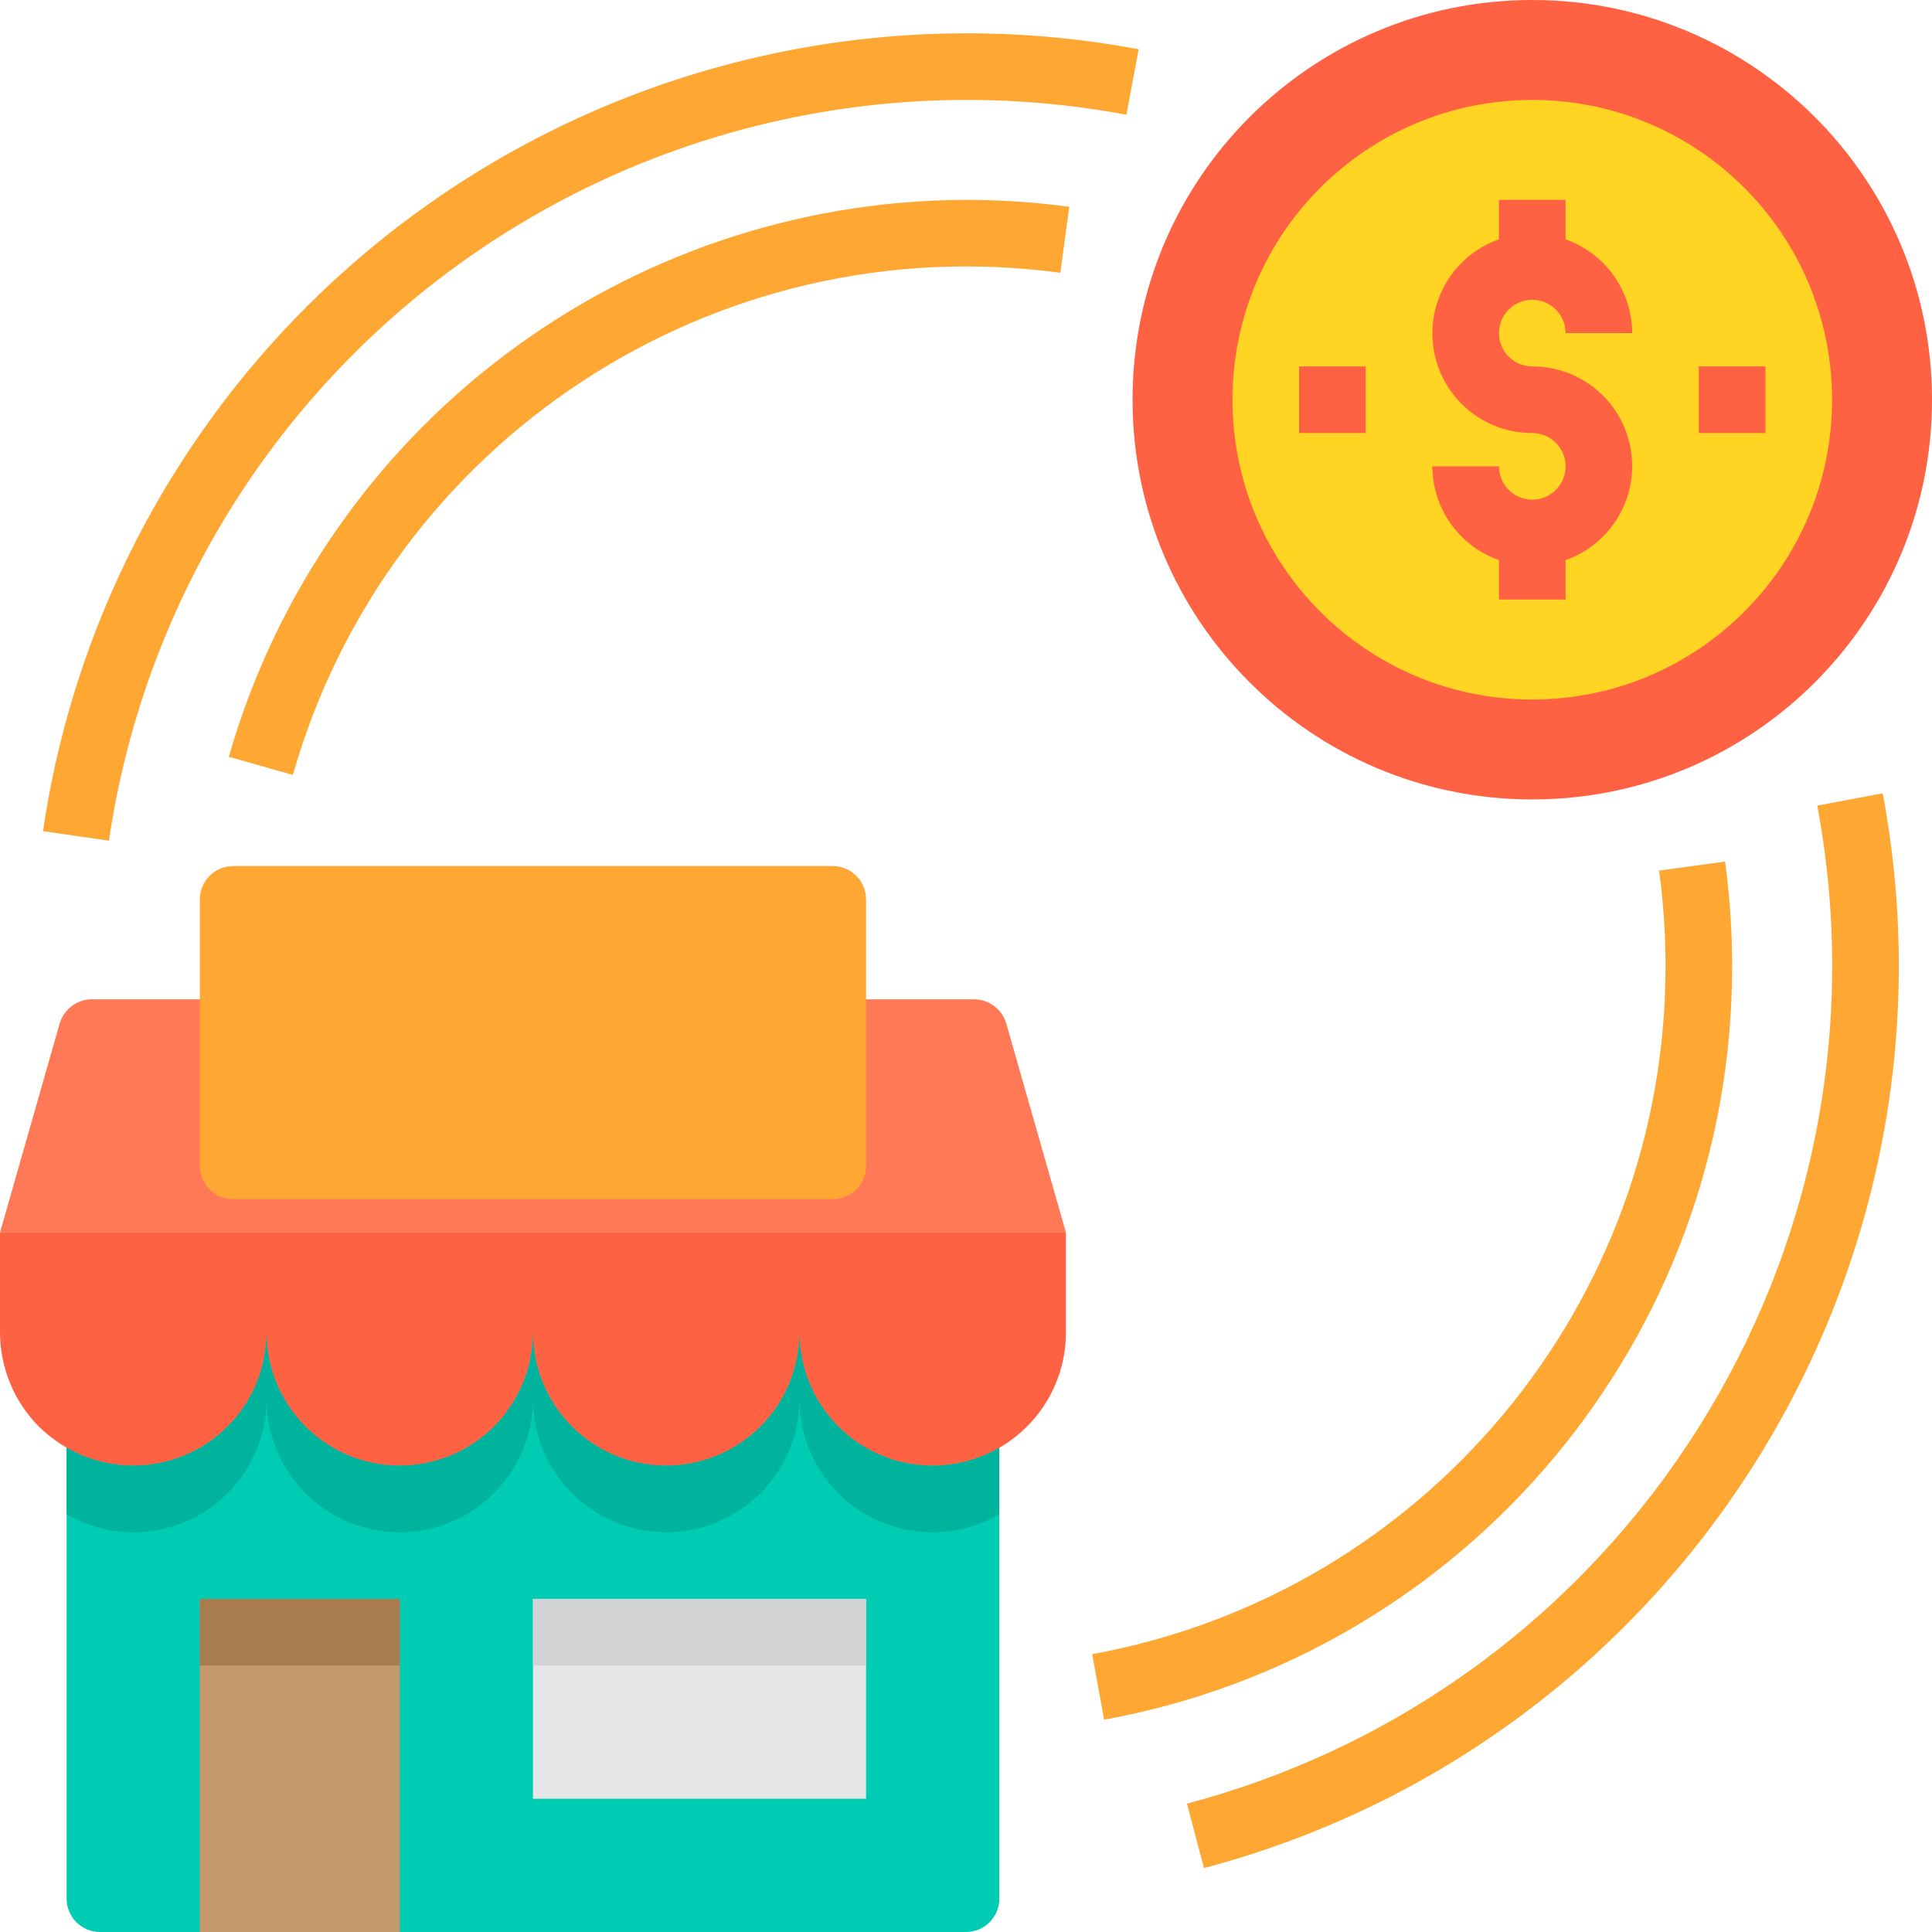 <svg height="464pt" viewBox="0 0 464 464" width="464pt" xmlns="http://www.w3.org/2000/svg"><path d="m240 304v152c0 4.418-3.582 8-8 8h-208c-4.418 0-8-3.582-8-8v-152zm0 0" fill="#00ccb3"/><path d="m48 384h48v80h-48zm0 0" fill="#c49a6c"/><path d="m128 384h80v48h-80zm0 0" fill="#e6e7e8"/><path d="m464 96c0 53.02-42.98 96-96 96s-96-42.98-96-96 42.98-96 96-96 96 42.98 96 96zm0 0" fill="#ff6243"/><path d="m440 96c0 39.766-32.234 72-72 72s-72-32.234-72-72 32.234-72 72-72 72 32.234 72 72zm0 0" fill="#ffd422"/><path d="m0 320c.016 8.484 3.379 16.621 9.359 22.641 1.996 1.945 4.227 3.641 6.641 5.039 9.891 5.742 22.098 5.758 32.004.043 9.91-5.715 16.008-16.285 15.996-27.723 0 17.672 14.328 32 32 32s32-14.328 32-32c0 17.672 14.328 32 32 32s32-14.328 32-32c0 17.672 14.328 32 32 32s32-14.328 32-32v-24h-256zm0 0" fill="#ff6243"/><path d="m234 240h-212c-3.566.047-6.684 2.418-7.68 5.84l-14.32 50.16h256l-14.32-50.16c-.996-3.422-4.113-5.793-7.68-5.84zm0 0" fill="#ff7956"/><path d="m240 347.68v16c-9.891 5.746-22.102 5.766-32.012.051-9.906-5.715-16.008-16.293-15.988-27.73 0 17.672-14.328 32-32 32s-32-14.328-32-32c0 17.672-14.328 32-32 32s-32-14.328-32-32c.02 11.438-6.082 22.016-15.988 27.73-9.91 5.715-22.121 5.695-32.012-.051v-16c9.891 5.742 22.098 5.758 32.004.043 9.91-5.715 16.008-16.285 15.996-27.723 0 17.672 14.328 32 32 32s32-14.328 32-32c0 17.672 14.328 32 32 32s32-14.328 32-32c-.02 11.438 6.082 22.016 15.988 27.73 9.91 5.715 22.121 5.695 32.012-.051zm0 0" fill="#00b39d"/><path d="m208 240v40c0 4.418-3.582 8-8 8h-144c-4.418 0-8-3.582-8-8v-64c0-4.418 3.582-8 8-8h144c4.418 0 8 3.582 8 8zm0 0" fill="#ffa733"/><path d="m48 384h48v16h-48zm0 0" fill="#a97c50"/><path d="m128 384h80v16h-80zm0 0" fill="#d1d3d4"/><path d="m368 72c4.418 0 8 3.582 8 8h16c-.043-10.133-6.445-19.148-16-22.527v-9.473h-16v9.473c-11.012 3.879-17.621 15.133-15.645 26.641 1.98 11.508 11.969 19.91 23.645 19.887 4.418 0 8 3.582 8 8s-3.582 8-8 8-8-3.582-8-8h-16c.043 10.133 6.445 19.148 16 22.527v9.473h16v-9.473c11.012-3.879 17.621-15.133 15.645-26.641-1.98-11.508-11.969-19.91-23.645-19.887-4.418 0-8-3.582-8-8s3.582-8 8-8zm0 0" fill="#ff6243"/><path d="m408 88h16v16h-16zm0 0" fill="#ff6243"/><path d="m312 88h16v16h-16zm0 0" fill="#ff6243"/><g fill="#ffa733"><path d="m265.168 413.016-2.863-15.742c79.816-14.562 137.781-84.141 137.695-165.273 0-7.664-.516-15.324-1.543-22.922l15.848-2.156c1.129 8.309 1.695 16.691 1.695 25.078.094 88.867-63.406 165.074-150.832 181.016zm0 0"/><path d="m70.336 186.113-15.383-4.359c22.66-79.027 94.836-133.551 177.047-133.754 8.293 0 16.578.555 24.801 1.656l-2.137 15.855c-82.875-11.184-161.387 40.184-184.328 120.602zm0 0"/><path d="m289.145 448.648-4.074-15.48c105.43-27.949 171.449-132.492 151.371-239.695l15.727-2.945c21.617 115.453-49.484 228.031-163.023 258.121zm0 0"/><path d="m26.16 201.91-15.832-2.293c8.875-60.348 41.949-114.477 91.602-149.906 49.648-35.43 111.59-49.109 171.543-37.879l-2.945 15.727c-55.668-10.426-113.188 2.27-159.293 35.168-46.105 32.895-76.824 83.152-85.074 139.184zm0 0"/></g></svg>
